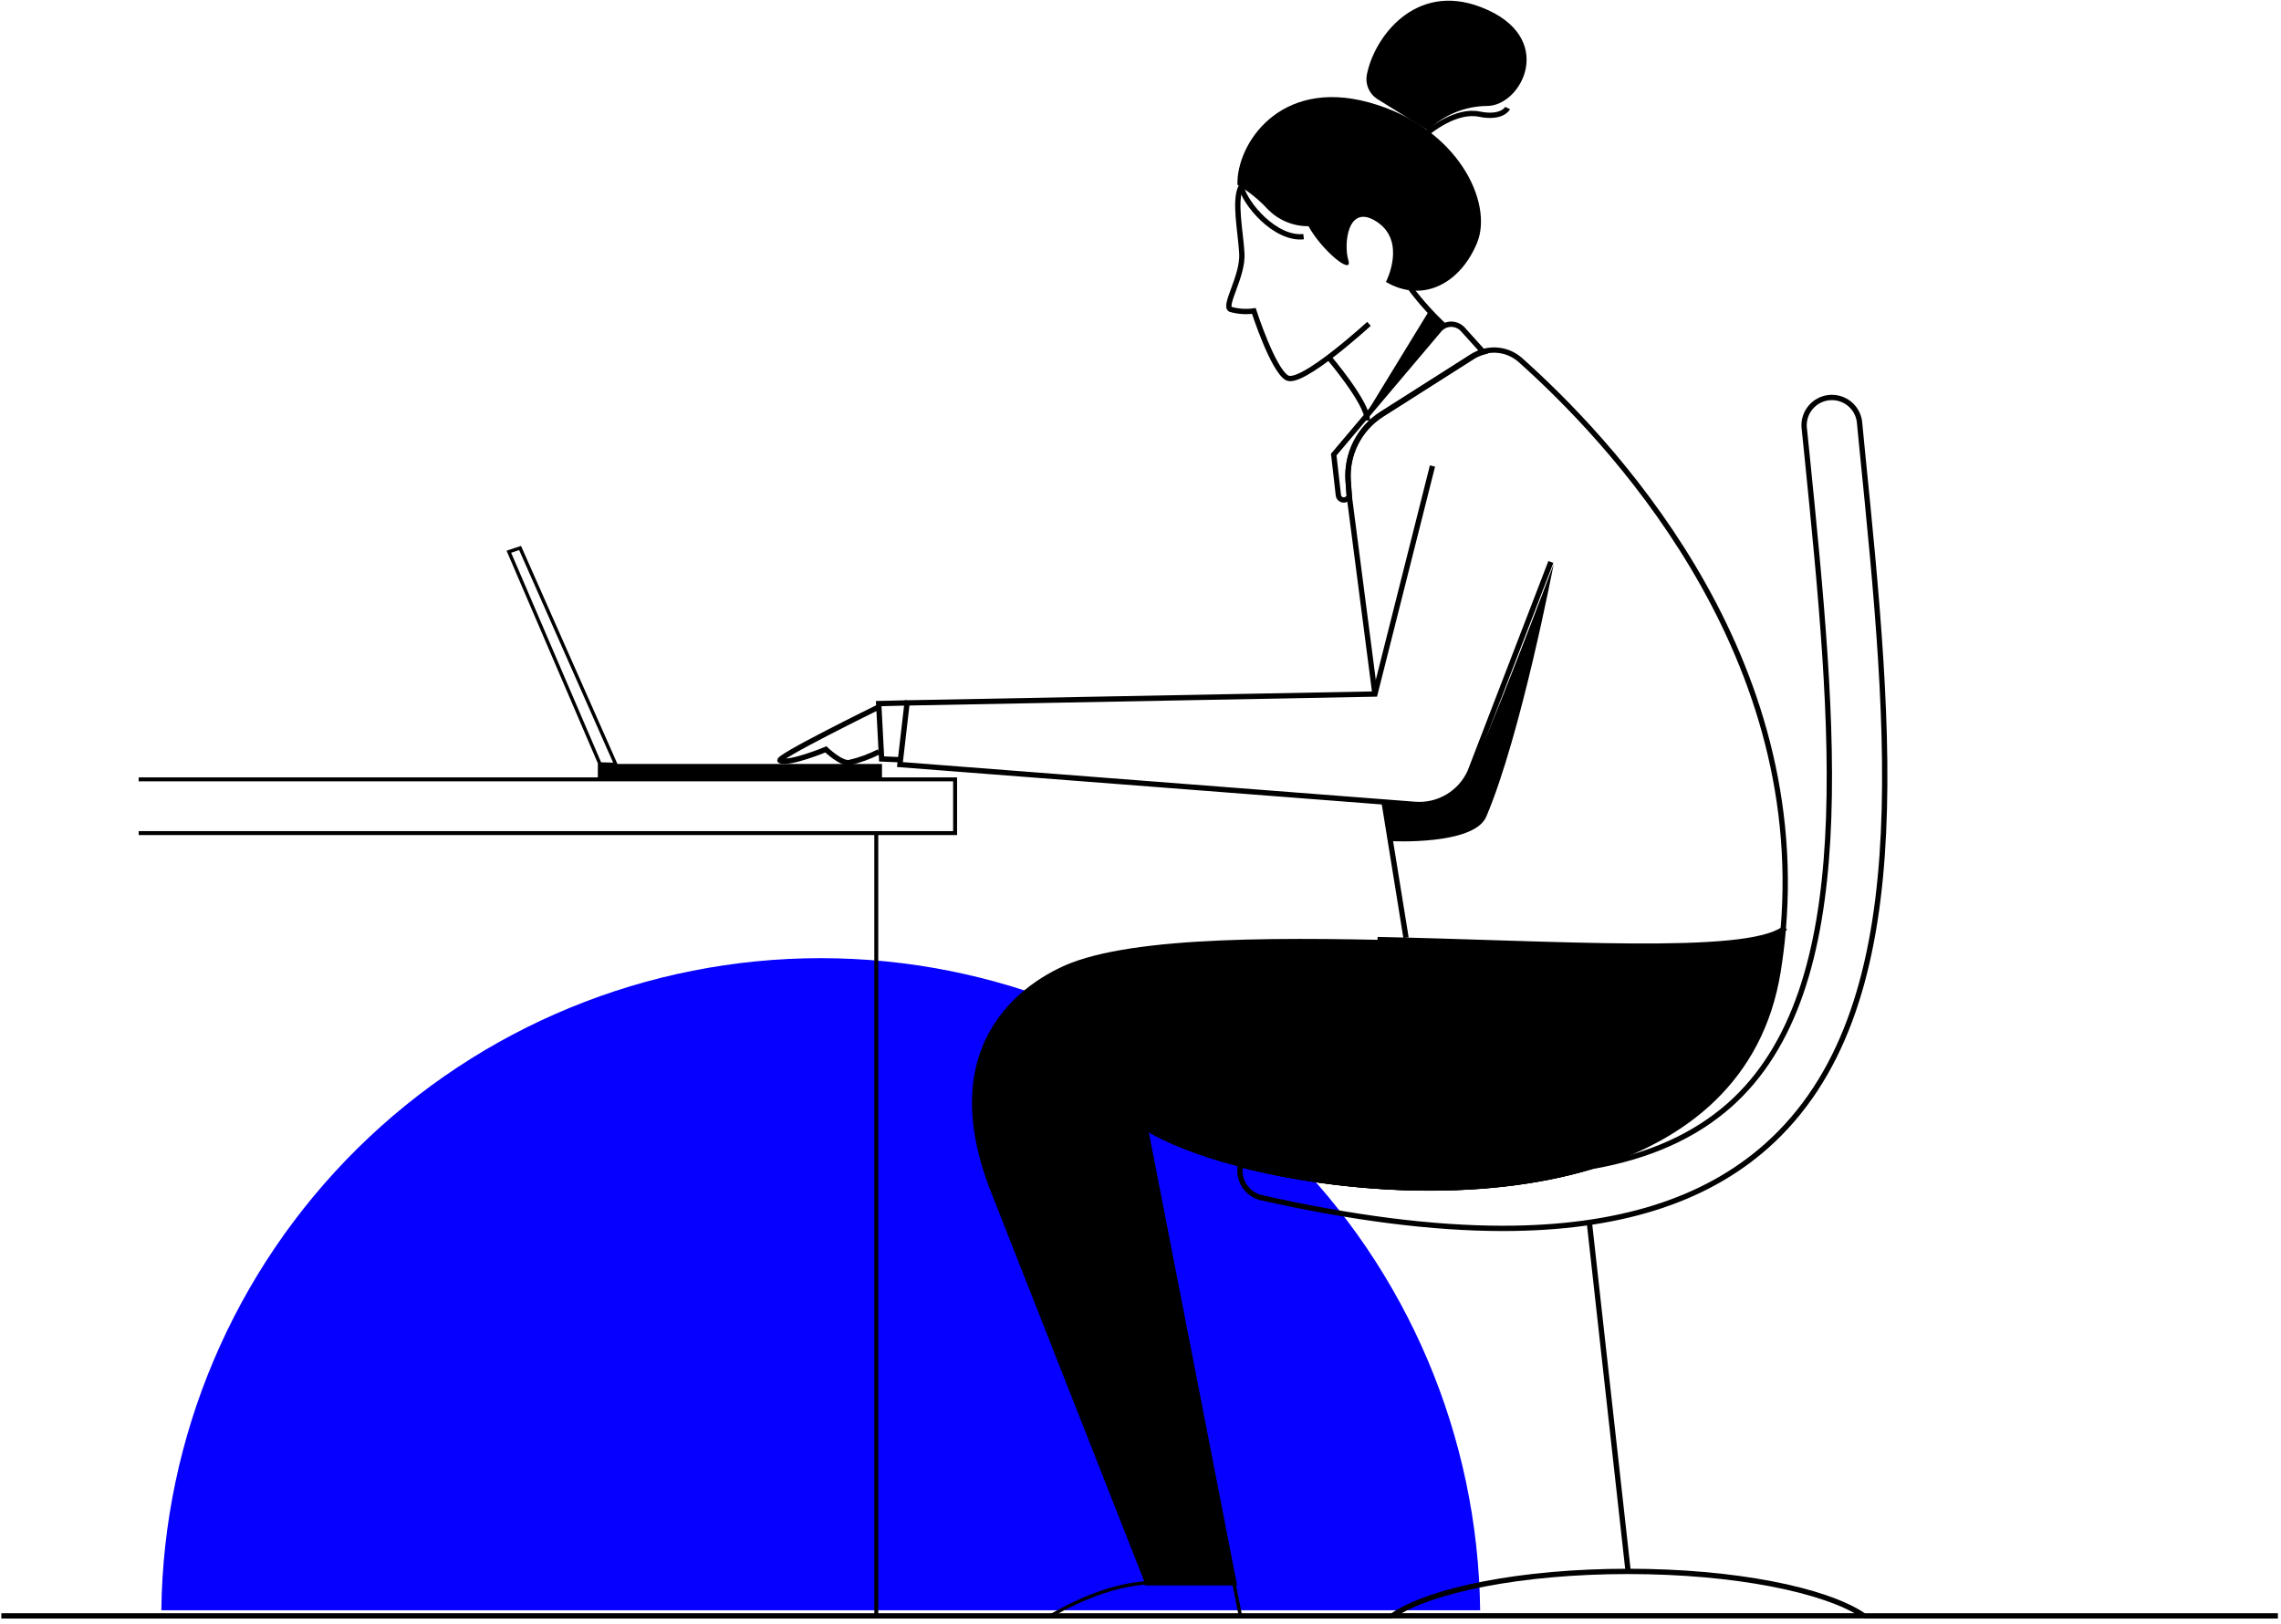 <svg width="670" height="477" viewBox="0 0 670 477" fill="none" xmlns="http://www.w3.org/2000/svg">
<path d="M434.765 473.007C434.16 421.996 413.488 373.279 377.23 337.421C340.972 301.562 292.052 281.453 241.078 281.453C190.103 281.453 141.182 301.562 104.925 337.421C68.667 373.279 47.995 421.996 47.39 473.007H434.765Z" fill="#0500FF"/>
<path d="M391.759 133.533L393.121 145.471C393.148 145.749 393.252 146.013 393.421 146.235C393.594 146.454 393.818 146.627 394.074 146.739C394.327 146.848 394.604 146.89 394.878 146.862C395.154 146.832 395.418 146.728 395.641 146.562L396.362 146.003L396.022 141.451C395.728 137.583 396.49 133.707 398.227 130.238C399.963 126.769 402.609 123.838 405.881 121.758L432.586 104.776C433.554 104.182 434.598 103.724 435.691 103.413L429.658 96.722C429.209 96.237 428.661 95.856 428.051 95.604C427.444 95.348 426.79 95.222 426.131 95.236C425.47 95.264 424.821 95.426 424.225 95.713C423.636 96.012 423.117 96.429 422.699 96.94L391.759 133.533Z" stroke="black" stroke-width="1.56" stroke-miterlimit="10"/>
<path d="M435.65 103.264C434.557 103.574 433.513 104.032 432.545 104.627L405.84 121.608C402.568 123.688 399.923 126.62 398.186 130.088C396.449 133.557 395.687 137.432 395.981 141.301L396.321 145.853" stroke="black" stroke-width="1.56" stroke-miterlimit="10"/>
<path d="M406.603 235.924L412.99 275.447" stroke="black" stroke-width="1.56" stroke-miterlimit="10"/>
<path d="M396.348 145.935L403.866 203.87" stroke="black" stroke-width="1.56" stroke-miterlimit="10"/>
<path d="M290.619 348.946L336.239 464.857H362.345L336.239 330.997C342.367 334.963 352.227 338.847 364.319 341.982C392.999 349.409 434.179 352.599 467.488 342.541C495.051 334.2 517.112 316.796 522.219 285.301C522.882 281.167 523.385 277.078 523.73 273.035C504.366 286.514 363.407 266.507 316.738 282.084C306.947 285.26 272.671 301.6 290.619 348.946Z" fill="black"/>
<path d="M523.785 272.98C523.989 272.803 524.207 272.68 524.397 272.517" stroke="black" stroke-width="1.56" stroke-miterlimit="10"/>
<path d="M523.785 272.98C530.921 189.669 471.792 128.272 446.599 105.785C445.141 104.482 443.378 103.569 441.474 103.128C439.57 102.687 437.586 102.734 435.704 103.264" stroke="black" stroke-width="1.56" stroke-miterlimit="10"/>
<path d="M0.395 474.656H408.931" stroke="black" stroke-width="1.56" stroke-miterlimit="10"/>
<path d="M547.507 474.656H669.088" stroke="black" stroke-width="1.56" stroke-miterlimit="10"/>
<path d="M364.346 342.05C393.053 349.477 434.315 352.653 467.529 342.581" stroke="black" stroke-width="1.56" stroke-miterlimit="10"/>
<path d="M370.515 351.822C397.279 357.827 420.92 360.83 441.437 360.83C475.101 360.83 500.648 352.789 518.814 336.68C563.535 297.021 555.473 216.749 546.949 131.761L546.172 123.775C545.874 121.687 544.783 119.796 543.124 118.495C541.466 117.194 539.369 116.585 537.273 116.794C535.176 117.003 533.241 118.015 531.873 119.618C530.504 121.221 529.806 123.291 529.926 125.397L530.757 133.478C538.86 214.119 546.486 290.507 508.029 324.592C497.733 333.709 484.32 339.719 467.57 342.65C434.261 352.707 393.08 349.464 364.387 342.091C363.922 344.194 364.305 346.395 365.453 348.217C366.6 350.039 368.419 351.334 370.515 351.822Z" stroke="black" stroke-width="1.56" stroke-miterlimit="10"/>
<path d="M408.945 474.642H547.507C536.204 466.983 509.377 461.586 478.219 461.586C447.062 461.586 420.248 466.983 408.945 474.642Z" stroke="black" stroke-width="1.56" stroke-miterlimit="10"/>
<path d="M466.807 358.759L478.233 461.586" stroke="black" stroke-width="1.56" stroke-miterlimit="10"/>
<path d="M363.475 54.242C363.162 42.358 375.84 22.896 402.041 30.065C428.242 37.233 438.727 59.57 433.852 71.359C428.977 83.148 418.055 89.186 407.093 82.821C407.093 82.821 413.221 71.046 404.519 65.213C395.817 59.38 394.619 71.768 396.049 76.429C397.479 81.09 388.341 73.703 384.338 66.439C382.148 66.463 379.976 66.046 377.951 65.213C375.914 64.382 374.062 63.154 372.503 61.601C369.86 58.713 366.804 56.233 363.434 54.242H363.475Z" fill="black"/>
<path d="M404.628 29.138C403.451 28.404 402.521 27.335 401.958 26.066C401.394 24.798 401.224 23.39 401.469 22.024C403.593 10.944 415.7 -5.37 435.024 2.099C457.629 10.821 446.98 31.291 436.658 31.128C430.206 31.221 424.036 33.787 419.418 38.296L404.628 29.138Z" fill="black"/>
<path d="M402.109 95.127C402.109 95.127 382.2 113.403 378.019 110.977C373.838 108.551 368.296 91.339 368.296 91.339C365.995 91.665 363.652 91.503 361.419 90.862C359.294 89.785 365.177 81.104 364.769 74.398C364.36 67.693 362.44 58.862 364.565 54.773" stroke="black" stroke-width="1.56" stroke-miterlimit="10"/>
<path d="M424.401 95.891C420.013 91.809 416.065 87.278 412.622 82.371" stroke="black" stroke-width="1.56" stroke-miterlimit="10"/>
<path d="M390.302 104.981C390.302 104.981 401.728 118.35 401.646 123.516" stroke="black" stroke-width="1.56" stroke-miterlimit="10"/>
<path d="M364.565 54.773C365.681 59.884 374.628 70.405 382.908 69.519" stroke="black" stroke-width="1.56" stroke-miterlimit="10"/>
<path d="M417.416 40.627C420.057 38.092 427.806 32.15 434.533 33.526C441.26 34.903 442.84 31.741 442.84 31.741" stroke="black" stroke-width="1.56" stroke-miterlimit="10"/>
<path d="M257.991 207.727C257.991 207.727 227.146 222.841 229.175 223.454C232.076 224.503 242.575 220.129 242.575 220.129C242.575 220.129 247.192 224.544 249.562 223.972C252.559 223.279 255.459 222.217 258.195 220.81" stroke="black" stroke-width="1.56" stroke-miterlimit="10"/>
<path d="M364.346 474.642L362.399 464.857H339.576C328.681 464.857 318.032 469.286 308.554 474.642H364.346Z" stroke="black" stroke-miterlimit="10"/>
<path d="M419.771 91.284L401.673 120.885L424.075 95.563L419.771 91.284Z" fill="black"/>
<path d="M336.239 464.857H362.345L336.239 330.997C342.367 334.963 352.227 338.847 364.306 341.995C392.999 349.423 434.179 352.599 467.488 342.541" stroke="black" stroke-width="1.56" stroke-miterlimit="10"/>
<path d="M523.785 272.98C512.196 281.048 457.057 277.069 404.628 275.992" stroke="black" stroke-width="1.56" stroke-miterlimit="10"/>
<path d="M364.374 342.05C393.053 349.477 434.233 352.666 467.543 342.609C495.105 334.268 517.167 316.864 522.273 285.369C522.936 281.235 523.44 277.146 523.785 273.103" stroke="black" stroke-width="1.56" stroke-miterlimit="10"/>
<path d="M336.321 464.884H362.413L336.321 330.997" stroke="black" stroke-width="1.56" stroke-miterlimit="10"/>
<path d="M40.731 228.933H280.542V244.715H40.731" stroke="black" stroke-width="1.16" stroke-miterlimit="10"/>
<path d="M257.392 244.715V475.296" stroke="black" stroke-width="1.16" stroke-miterlimit="10"/>
<path d="M420.765 136.885L403.865 203.87L266.434 206.473L264.337 224.585L415.618 236.278C418.981 236.545 422.344 235.763 425.246 234.04C428.147 232.318 430.445 229.739 431.823 226.657L455.532 165.083" stroke="black" stroke-width="1.56" stroke-miterlimit="10"/>
<path d="M175.603 224.408H259.067V229.192H175.603V224.408Z" fill="black"/>
<path d="M180.873 224.544L152.765 160.967L149.47 162.071L176.229 224.408L180.873 224.544Z" stroke="black" stroke-miterlimit="10"/>
<path d="M264.078 223.154L258.958 222.936L258.1 206.677L266.434 206.473" stroke="black" stroke-width="1.56" stroke-miterlimit="10"/>
<path d="M408.768 247.086C408.768 247.086 432.953 248.326 436.548 239.917C446.735 216.108 456.349 165.764 456.349 165.764C456.349 165.764 436.467 218.725 431.837 226.657C427.207 234.589 420.166 236.524 413.384 236.197L406.575 235.897L408.768 247.086Z" fill="black"/>
</svg>
